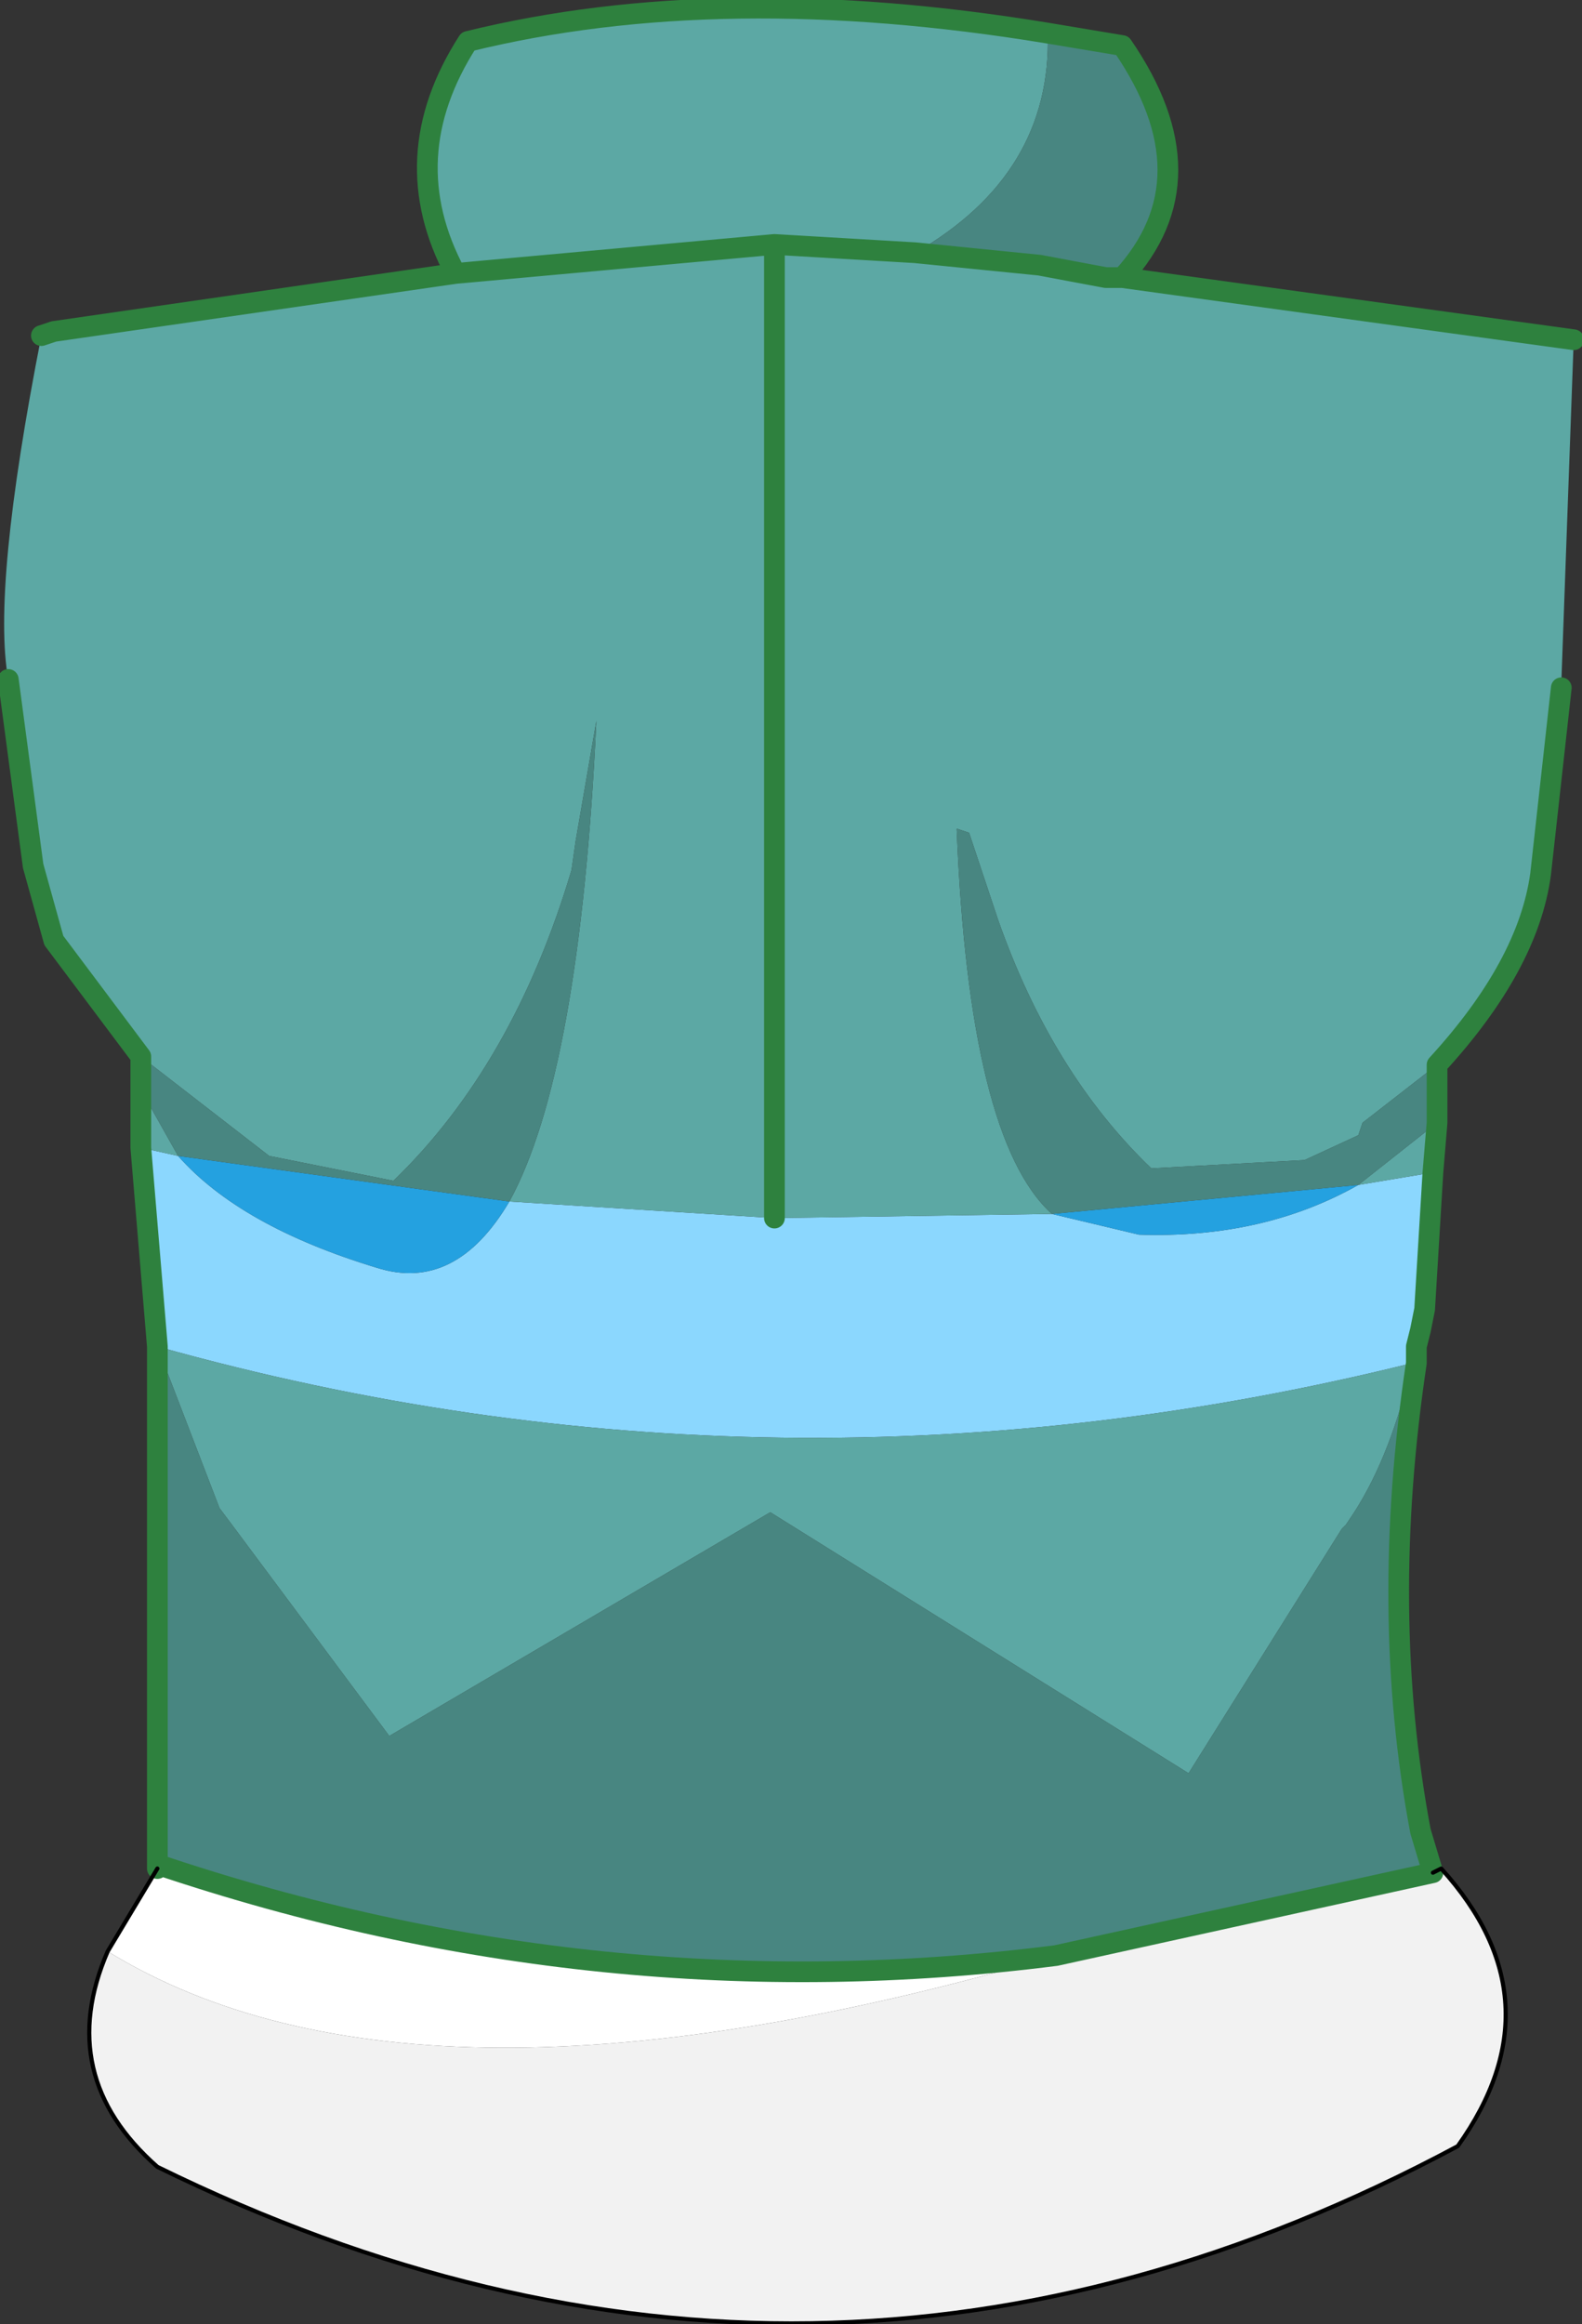 <?xml version="1.0" encoding="UTF-8" standalone="no"?>
<svg xmlns:xlink="http://www.w3.org/1999/xlink" height="28.05px" width="19.1px" xmlns="http://www.w3.org/2000/svg">
  <rect width="100%" height="100%" fill="#333333" stroke="none"/>
  <g transform="matrix(1.0, 0.0, 0.0, 1.0, 9.5, 12.5)">
    <path d="M3.85 -9.15 L4.05 -9.15 4.0 -9.15 3.85 -9.15 M-8.2 11.05 L-7.6 10.05 -7.6 10.0 Q-2.25 11.8 3.25 11.1 -4.45 13.35 -8.2 11.05" fill="#ffffff" fill-rule="evenodd" stroke="none"/>
    <path d="M7.6 3.75 L7.6 3.95 7.55 3.95 7.6 3.75 M7.8 10.1 L7.9 10.05 Q9.35 11.65 8.1 13.4 0.35 17.55 -7.6 13.65 -8.85 12.55 -8.2 11.05 -4.45 13.35 3.25 11.1 L7.8 10.1 M-7.6 10.05 L-7.6 10.0 -7.6 10.05" fill="#f2f2f2" fill-rule="evenodd" stroke="none"/>
    <path d="M7.8 1.65 L7.7 3.3 7.65 3.55 7.6 3.75 7.55 3.95 Q-0.1 5.85 -7.6 3.75 L-7.8 1.35 -7.35 1.45 Q-6.6 2.3 -4.95 2.8 -4.0 3.1 -3.35 2.0 L-0.15 2.2 3.2 2.15 4.25 2.4 Q5.75 2.45 6.9 1.8 L7.8 1.65" fill="#8bd7fe" fill-rule="evenodd" stroke="none"/>
    <path d="M6.9 1.8 Q5.75 2.45 4.25 2.4 L3.2 2.15 6.9 1.8 M-3.35 2.0 Q-4.0 3.1 -4.95 2.8 -6.6 2.3 -7.35 1.45 L-3.35 2.0" fill="#24a1e0" fill-rule="evenodd" stroke="none"/>
    <path d="M3.15 -12.1 Q3.2 -10.4 1.55 -9.45 L3.05 -9.3 3.85 -9.15 4.0 -9.15 4.05 -9.15 9.5 -8.4 9.35 -4.25 9.35 -4.2 9.1 -1.95 Q8.95 -0.85 7.85 0.35 L6.95 1.05 6.9 1.2 6.25 1.5 4.4 1.6 Q3.2 0.45 2.55 -1.4 L2.45 -1.7 2.2 -2.45 2.05 -2.5 Q2.2 1.25 3.2 2.15 L-0.15 2.2 -3.35 2.0 Q-2.5 0.45 -2.3 -3.8 L-2.55 -2.35 -2.6 -2.0 Q-3.3 0.35 -4.75 1.75 L-6.25 1.45 -7.8 0.25 -8.85 -1.15 -9.1 -2.05 -9.4 -4.3 Q-9.6 -5.4 -9.0 -8.45 L-8.85 -8.5 -4.0 -9.2 Q-4.75 -10.6 -3.85 -12.0 -0.8 -12.75 3.15 -12.1 M1.55 -9.45 L-0.15 -9.55 -4.0 -9.2 -0.15 -9.55 1.55 -9.45 M7.85 1.05 L7.8 1.65 6.9 1.8 7.85 1.05 M-7.8 1.35 L-7.8 0.65 -7.35 1.45 -7.8 1.35 M7.55 3.95 Q7.3 5.05 6.85 5.75 L6.75 5.9 6.7 5.95 4.85 8.9 -0.2 5.75 -4.8 8.45 -6.7 5.9 -6.85 5.7 -7.6 3.75 Q-0.1 5.85 7.55 3.95 M-0.15 -9.55 L-0.15 2.2 -0.15 -9.55" fill="#5ca8a4" fill-rule="evenodd" stroke="none"/>
    <path d="M1.55 -9.45 Q3.2 -10.4 3.15 -12.1 L4.05 -11.95 Q5.15 -10.35 4.05 -9.15 L3.85 -9.15 3.05 -9.3 1.55 -9.45 M3.2 2.15 Q2.2 1.25 2.05 -2.5 L2.2 -2.45 2.45 -1.7 2.55 -1.4 Q3.2 0.45 4.4 1.6 L6.25 1.5 6.9 1.2 6.95 1.05 7.85 0.35 7.85 1.05 6.9 1.8 3.2 2.15 M7.6 3.95 Q7.15 6.95 7.65 9.6 L7.8 10.1 3.25 11.1 Q-2.25 11.8 -7.6 10.0 L-7.6 3.75 -6.85 5.7 -6.7 5.9 -4.8 8.45 -0.2 5.75 4.85 8.9 6.7 5.95 6.75 5.9 6.85 5.75 Q7.3 5.05 7.55 3.95 L7.6 3.95 M-7.8 0.65 L-7.8 0.25 -6.25 1.45 -4.75 1.75 Q-3.3 0.35 -2.6 -2.0 L-2.55 -2.35 -2.3 -3.8 Q-2.5 0.45 -3.35 2.0 L-7.35 1.45 -7.8 0.65" fill="#488681" fill-rule="evenodd" stroke="none"/>
    <path d="M1.55 -9.45 L3.05 -9.3 3.85 -9.15 4.05 -9.15 Q5.15 -10.35 4.05 -11.95 L3.15 -12.1 Q-0.8 -12.75 -3.85 -12.0 -4.75 -10.6 -4.0 -9.2 L-0.15 -9.55 1.55 -9.45 M4.05 -9.15 L4.0 -9.15 3.85 -9.15 M7.85 0.35 Q8.95 -0.85 9.1 -1.95 L9.35 -4.2 M9.5 -8.4 L4.05 -9.15 M7.85 1.05 L7.8 1.65 7.7 3.3 7.65 3.55 7.6 3.75 7.6 3.95 Q7.15 6.95 7.65 9.6 L7.8 10.1 3.25 11.1 Q-2.25 11.8 -7.6 10.0 L-7.6 10.05 -7.6 10.0 -7.6 3.75 -7.8 1.35 -7.8 0.65 -7.8 0.25 -8.85 -1.15 -9.1 -2.05 -9.4 -4.3 M-9.0 -8.45 L-8.85 -8.5 -4.0 -9.2 M7.85 0.35 L7.85 1.05 M-0.15 2.2 L-0.15 -9.55" fill="none" stroke="#2e813e" stroke-linecap="round" stroke-linejoin="round" stroke-width="0.25"/>
    <path d="M7.8 10.1 L7.9 10.05 Q9.35 11.65 8.1 13.4 0.35 17.55 -7.6 13.65 -8.85 12.55 -8.2 11.05 L-7.6 10.05" fill="none" stroke="#000000" stroke-linecap="round" stroke-linejoin="round" stroke-width="0.05"/>
  </g>
</svg>
